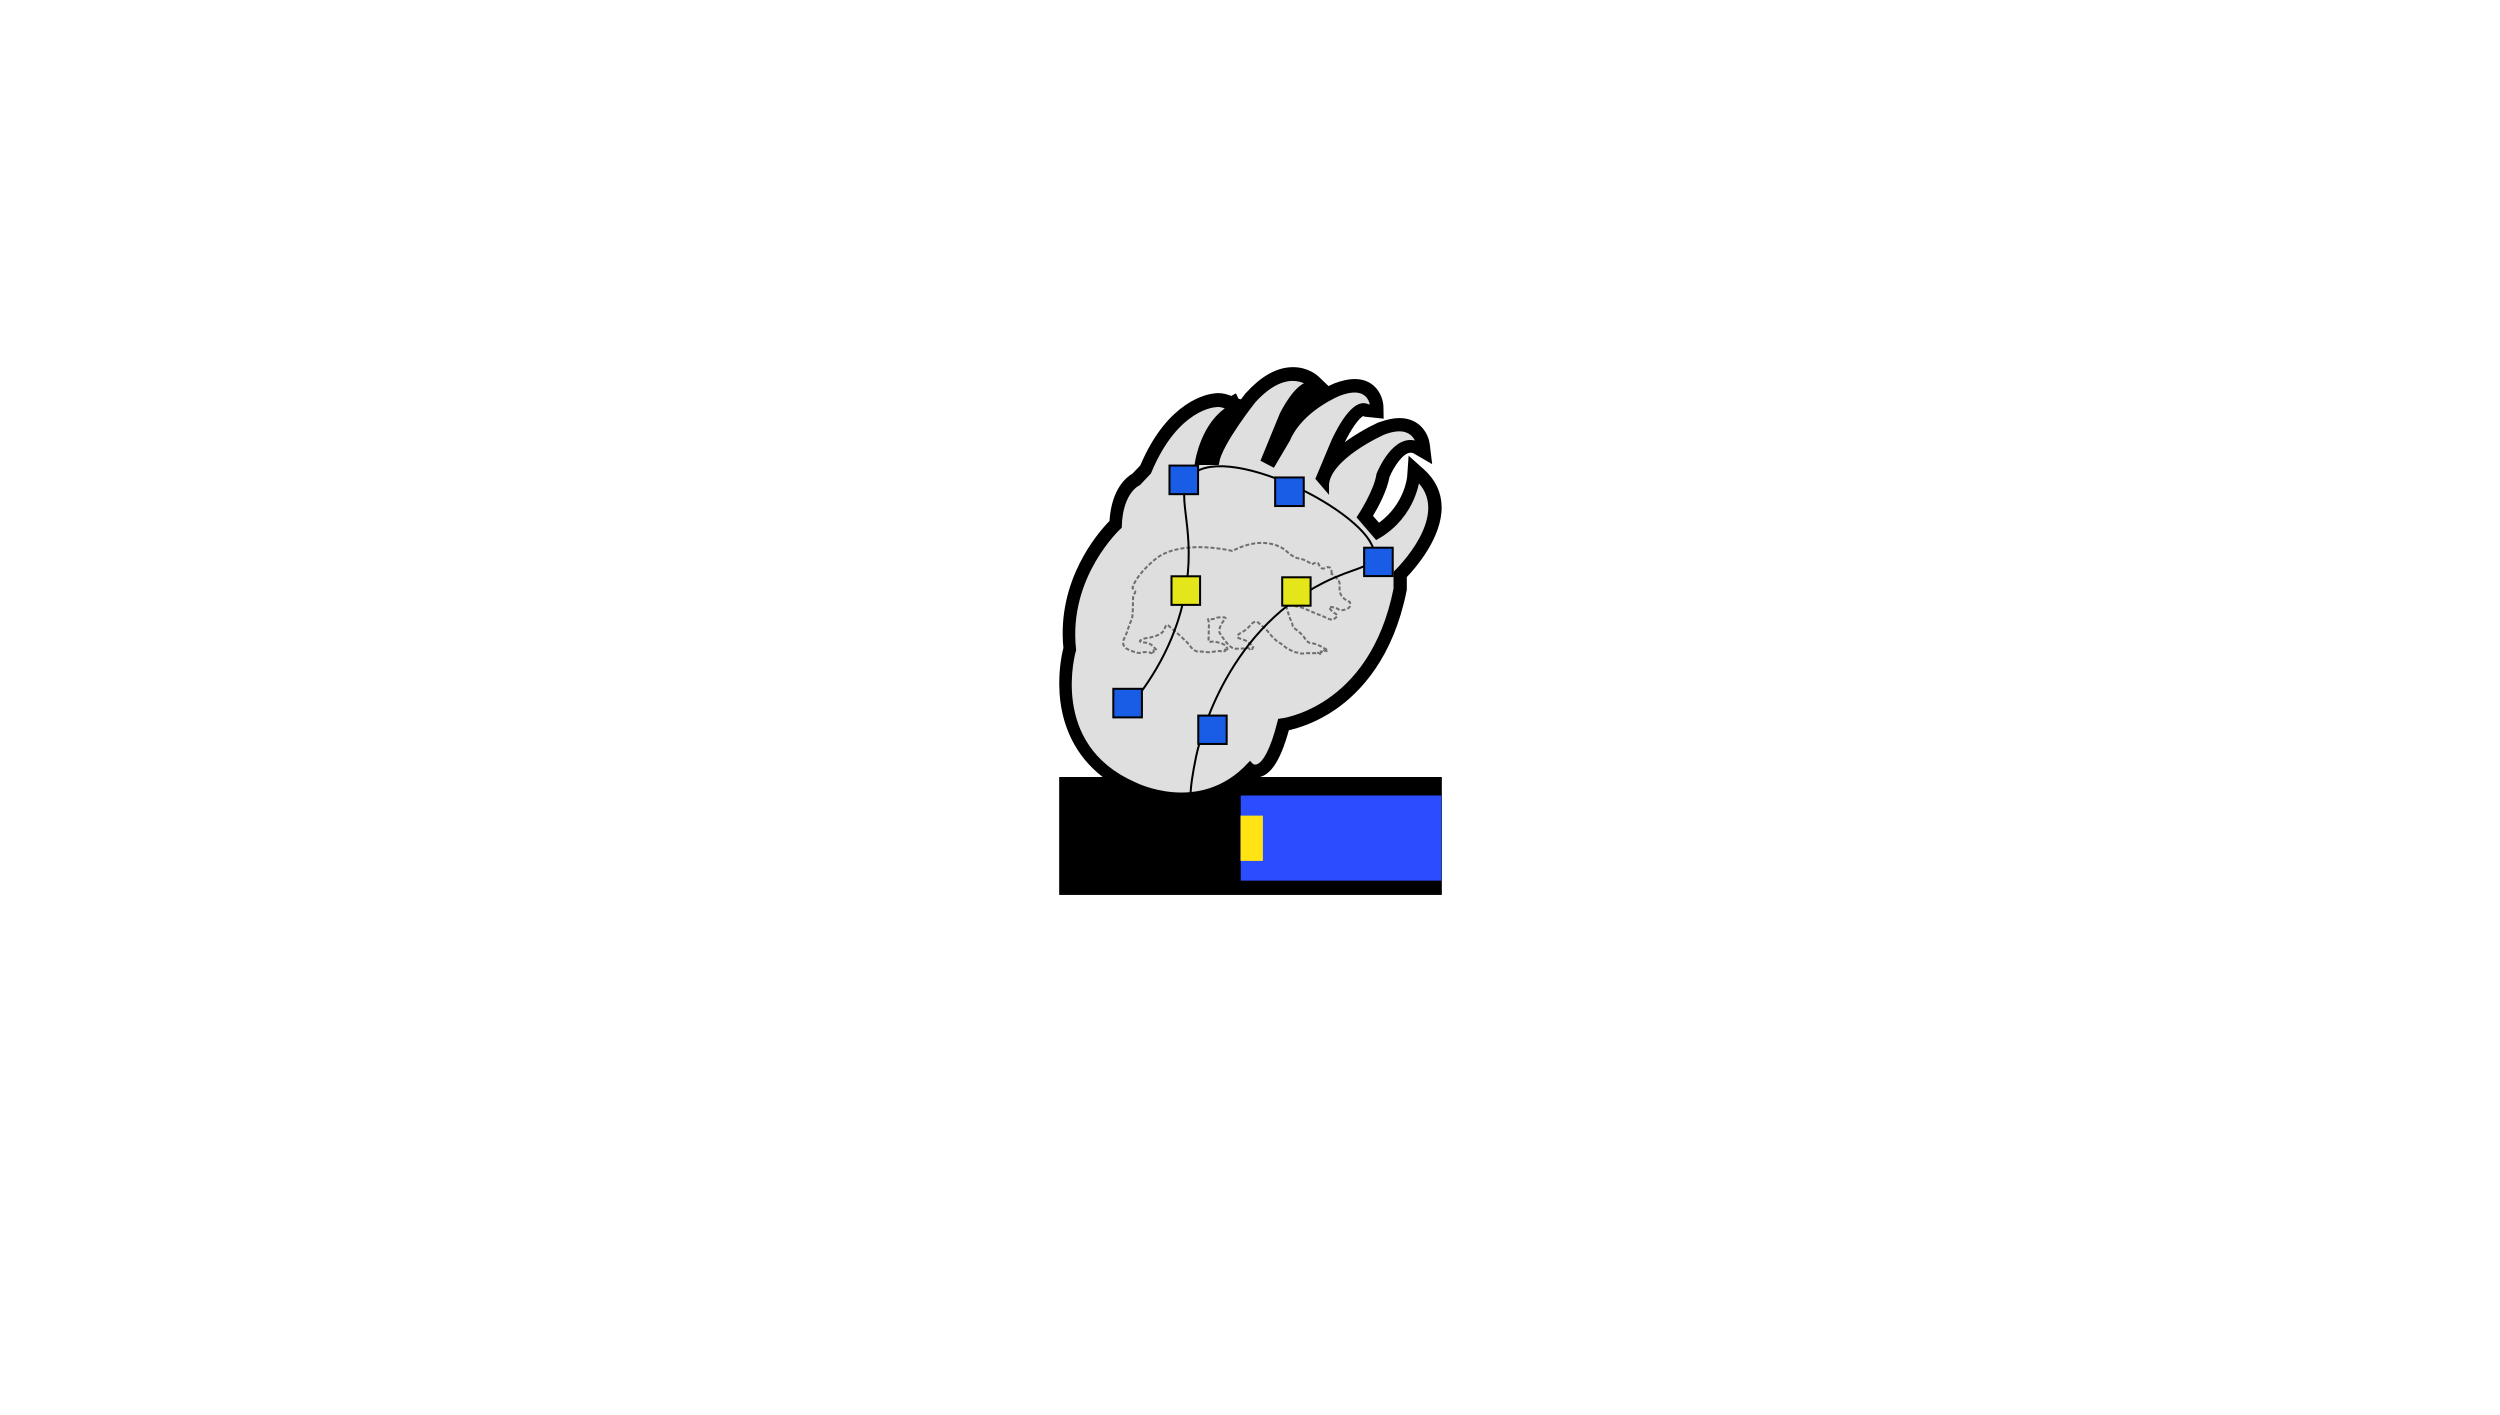 <?xml version="1.0" encoding="utf-8"?>
<!-- Generator: Adobe Illustrator 19.2.1, SVG Export Plug-In . SVG Version: 6.00 Build 0)  -->
<svg version="1.1" id="Layer_1" xmlns="http://www.w3.org/2000/svg" xmlns:xlink="http://www.w3.org/1999/xlink" x="0px" y="0px"
	 viewBox="0 0 1242 703" style="enable-background:new 0 0 1242 703;" xml:space="preserve">
<style type="text/css">
	.st0{fill:#DFDFDF;stroke:#000000;stroke-width:3;stroke-miterlimit:10;}
	.st1{opacity:0.5;fill:#DFDFDF;stroke:#000000;stroke-miterlimit:10;stroke-dasharray:2,1;enable-background:new    ;}
	.st2{fill:none;stroke:#000000;stroke-miterlimit:10;}
	.st3{fill:#294DFF;}
	.st4{fill:#FFE313;}
	.st5{fill:#E5E619;stroke:#000000;stroke-miterlimit:10;}
	.st6{fill:#195DE6;stroke:#000000;stroke-miterlimit:10;}
</style>
<path id="BASE:_Base_Path" d="M621.8,386.5c0.1-0.1,0.2-0.2,0.3-0.3c0.5,0.1,1,0.1,1.6,0.1c6.9,0,12.2-7.5,16.6-23.5
	c4.7-1.1,13.5-3.7,23.1-10.3c12.5-8.6,28.8-25.8,35.4-59l0.1-0.5v-0.5v-5.8c4.6-4.8,17.5-19.7,17.3-34.9c-0.1-7.2-3.1-13.5-8.8-18.6
	l-7.6-6.8l-0.7,10.1c0,0.6-1.3,13.9-14,23.2l-3-3.4c2.7-4.5,7-12.6,8.2-19.3c2.1-5,6.7-12.1,10.5-12.1c0.7,0,1.4,0.2,2.1,0.7l8.6,5
	l-1.2-9.9c-0.5-4.5-4.4-13-15.1-13c-2.9,0-6.2,0.7-9.8,2l-0.1,0l-0.1,0c-0.3,0.1-7.7,3.4-15.2,8.6c-0.7,0.5-1.3,0.9-1.9,1.4
	c3-6.3,7.1-12.2,9.2-13l0.6,0.3l1,0.1l2.9,0.3l5.6,0.6l-0.1-5.7c-0.1-5.6-4-14-14.3-14c-2.9,0-6.1,0.7-9.7,2l0,0l0,0
	c-0.2,0.1-1.5,0.6-3.3,1.5l-4.9-4.7c-0.5-0.5-5.1-4.7-12.7-4.7c-7.9,0-15.7,4.3-23.4,12.8l-0.1,0.1l-0.1,0.1c-0.3,0.4-1.2,1.5-2.3,3
	l-1.2-0.3l-1.3-2.7l-2.3,1.3c-1.8-0.7-3.9-1.4-6.3-1.4c-0.6,0-1.2,0-1.8,0.1c-3.4,0.3-23.3,3.3-37.1,35.8l-3.9,4.1
	c-3,1.7-10.4,7.6-11.4,23.5c-5.9,6-26.2,29.5-22.9,63.1c-0.9,3.4-3.2,14.4-1.4,27.4c1.6,11.3,6.7,25.7,20.9,36.7h-21.6v58.6h190.1
	v-58.6H621.8z"/>
<path id="DDS:_paw_x5F_print" class="st0" d="M603.9,200.8c0,0-19.7,0.5-33.4,33.6l-5.1,5.4c0,0-9.1,3.8-9.6,21.7
	c0,0-26.8,24.4-22.7,61.3c0,0-14.2,47.7,30.3,67.2c0,0,32.8,16.8,57.6-9.8c0,0,7.6,8.7,15.2-21.7c0,0,45.5-4.9,57.6-65.9v-7.9
	c0,0,30.8-29.3,10.1-47.7c0,0-1.3,18.7-19.9,29.4l-8.2-9.5c0,0,8.3-12.6,9.5-21.1c0,0,8.3-21.1,20-14.4c0,0-1.6-13.2-18.1-6.9
	c0,0-28.7,12.6-28.5,27.2l-3.5-4.1l7.5-17.9c0,0,9.3-21.5,16.7-17.4l2.9,0.3c0,0-0.3-13.8-17.2-7.4c0,0-19.1,7.6-25.6,23l-7.2,12.2
	l-4.2-2.2l9.1-22.2c0,0,7.5-15.5,14.3-15c0,0-11.7-11.2-29,7.9c0,0-16.7,21-18.3,30.6h-9c0,0,2.9-19.3,16.4-26.8
	C611.7,202.9,607.6,200.1,603.9,200.8L603.9,200.8z"/>
<path id="DDS:_bear" class="st1" d="M661.5,285.1c0,0,0.8-5.1-3.8-2.7c0,0-1.4,0.8-2.8-2.5c0,0-0.6-1.1-3.1,0.5c0,0-3.3-2.6-6.7-3
	c0,0-2.4-0.1-6.7-4.2c0,0-9.6-8.2-26.2,0.5c0,0-23.8-5.9-37.1,3.2c0,0-10,7.4-12.5,15.1c0,0,0,0.2,0.9,1.1l0.5,0.7
	c0,0,0.1,0.8-0.6,1.3c0,0-0.3,0.2-0.5,1.7l-0.1,5.4c0,0-0.1,4-0.4,5l-1.4,3.4l-1.1,3.4c0,0-0.6,1.5-1.4,3.2c0,0-1.4,2.4,0.3,4.3
	c0,0,0.7,1,3.1,1.7c0,0,3.6,2,6.1,0.8c0,0,3.1-0.2,3.7,0.4c0,0,0.8,0.4,0.4-0.4c0,0-0.3-0.8,0.5-0.2c0,0,0.8,0.6,0.5-0.4
	c0,0-0.2-0.7,0.6-0.2c0,0,1.2,0.5,0.5-0.7l-1.1-1.1c0,0-1.2-1.7-3.6-2.1l-1.2-0.1l-0.9-0.1c0,0-2.4-0.3-0.1-1.4l1.6-0.6
	c0,0,8.5-0.8,9.5-4.5l0.8-1.7c0,0,0.4-1.1,1.4,0l1.4,1.3l2,1.6l2,1.8l3,2.8c0,0,1.7,1.6,2.6,3c0,0,1.7,2.6,4.4,2.3
	c0,0,0.8-0.1,3,0.2c0,0,1.7,0.4,3.7-0.1c0,0,3.5-0.8,4.1-0.1c0,0,0.3,0.3,0.7-0.1c0,0,1.7,0.1,1.2-0.8c0,0-0.9-1.1,0.5-0.3
	c0,0,1,0.6,0.4-0.5c0,0-0.6-2-3.4-2.5c0,0-3.2-1.2-5.1-0.6c0,0-0.7,0.4-0.7-1l0.2-7.8c0,0-0.1-1.8-0.4-2.2c0,0-0.3-0.6,0.5-0.3
	c0,0,1.6,0.4,4.1-0.8c0,0,0.3-0.1,1.1-0.1h2.1c0,0,1.4,0,0.6,0.8l-1.3,1.7l-1.1,2.1c0,0-0.8,2-0.3,3.1c0,0,4.6,7.8,7.6,7.9l3.9-0.1
	c0,0,0.9,0,1.1-0.2c0,0,1.8-0.6,2.2,0.4c0,0,0.4,0.5,0.5-0.2c0,0,0.2-0.4,0.5,0c0,0,0.6,0.6,0.6-0.2c0,0-0.1-0.5,0.1-0.4
	c0,0,0.4,0,0-0.5c0,0-1.2-1.3-1.5-1.3c0,0-1.4-1.7-3.8-2.1l-1.7-0.7c0,0-1.9-0.8,0.7-2.4l1.1-0.6c0,0,1.1-0.5,2.9-2.2l2-2.1
	c0,0,1.8-1.9,3.5,0.1l1.4,1.2c0,0,1.2,0.8,2.1,1.8l1.9,2.3c0,0,2.1,2.9,5.1,4.5c0,0,0.7,0.4,2.2,1.7c0,0,0.2,0.4,3.2,1.9
	c0,0,1.2,0.8,2.8,1c0,0,0.9,0.1,1.3,0.4c0,0,0.4,0.3,3.7-0.1h4.2c0,0,0.7,0.1,0.5-0.2c0,0-0.4-0.4,0.5-0.1l1.5,0.7
	c0,0,1.3,0.5,0.5-0.6c0,0-1-1,0.3-0.5c0,0,1.1,0.6,0.8-0.3c0,0-0.2-0.5,0.8-0.2c0,0,2.4,0.7,0.6-0.6l-2.6-1.5c0,0-2.9-1.5-4.5-1.6
	c0,0-1.9,0.3-3.5-2.2c0,0-1-2-4.2-4.4l-0.8-0.6c0,0-1.2-0.7-1.3-2c0,0-0.1-0.8-1-2.6l-0.4-1c0,0-0.1-0.1-0.8-2.5l-0.8-2.6
	c0,0-0.7-1.4,1-1c0,0,2.1,0.1,4.2,0.6c0,0,1.7,0.1,5,1.6c3.3,1.4,3.5,1.5,3.5,1.5l4.4,1.8c0,0,1,0.3,1,0.4s3.6,2,4.6,0.9l1.2-1
	c0,0,1.1-0.4-0.5-1.6c0,0-1.1-0.5-2.1-1.6l-0.8-1c0,0-1.2-0.9,0.9-0.7c0,0,2.1,0.2,3.4,1.1c0,0,0.9,0.8,2.6,0.3c0,0,3.1-0.4,3.2-2.2
	v-1.1c0,0,0.4-0.6-1.2-1.2c0,0-2.7-1.1-3.6-3.6c0,0-0.5-1.1-0.4-2.6v-0.9c0,0,0.4-1.5-0.5-2.9C665,288.5,663.4,286,661.5,285.1
	L661.5,285.1z"/>
<path id="CP:_CircuitPath" class="st2" d="M648,415c-16.5,14.4-39.8,12.6-51-0.5c-8.2-9.6-5.7-24-3-37.5
	c1.1-5.8,13.3-62.2,63.5-87.5c15.6-7.8,23.8-7.2,25-13c3.7-18.5-71.8-58-90.5-40.5c-9,8.4,1.8,23.8-2.5,54
	c-3.8,26.5-16.7,46.7-27,59.5"/>
<g>
	
		<rect id="MC:_Microcontroller" x="645" y="366.5" transform="matrix(4.493187e-11 1 -1 4.493187e-11 1082.594 -249.793)" class="st3" width="42.3" height="99.7"/>
	<polygon id="BI:_Breakin_1_" class="st4" points="627.4,425.4 627.4,423.2 627.4,421.7 627.4,417.2 627.4,415.7 627.4,411.2 
		627.4,405.2 616.3,405.2 616.3,409.3 616.3,411.2 616.3,415.7 616.3,417.2 616.3,421.7 616.3,423.2 616.3,425.4 616.3,427.7 
		627.4,427.7 	"/>
</g>
<polygon id="NLED:_x5F__x7B__x22_colorID_x22_:_x5B_0.89804_x2C_0.90196_x2C_0.09804_x5D__x2C__x22_target_x22_:3_x2C__x22_forceTarget_x22_:4_x7D_" class="st5" points="
	637,300.9 637,286.8 651.1,286.8 651.1,300.9 "/>
<polygon id="NLED:_x5F__x7B__x22_colorID_x22_:_x5B_0.89804_x2C_0.90196_x2C_0.09804_x5D__x2C__x22_target_x22_:3_x2C__x22_forceTarget_x22_:4_x7D__1_" class="st5" points="
	582,300.5 582,286.3 596.2,286.3 596.2,300.5 "/>
<polygon id="NLED:_x5F__x7B__x22_colorID_x22_:_x5B_0.09804_x2C_0.36471_x2C_0.90196_x5D__x2C__x22_target_x22_:3_x2C__x22_forceTarget_x22_:3_x7D_" class="st6" points="
	581,245.5 581,231.3 595.2,231.3 595.2,245.5 "/>
<polygon id="NLED:_x5F__x7B__x22_colorID_x22_:_x5B_0.09804_x2C_0.36471_x2C_0.90196_x5D__x2C__x22_target_x22_:3_x2C__x22_forceTarget_x22_:3_x7D__1_" class="st6" points="
	633.5,251.4 633.5,237.2 647.7,237.2 647.7,251.4 "/>
<polygon id="NLED:_x5F__x7B__x22_colorID_x22_:_x5B_0.09804_x2C_0.36471_x2C_0.90196_x5D__x2C__x22_target_x22_:3_x7D_" class="st6" points="
	677.7,286.2 677.7,272.1 691.9,272.1 691.9,286.2 "/>
<polygon id="NLED:_x5F__x7B__x22_colorID_x22_:_x5B_0.09804_x2C_0.36471_x2C_0.90196_x5D__x2C__x22_target_x22_:3_x7D__1_" class="st6" points="
	553.1,356.4 553.1,342.2 567.3,342.2 567.3,356.4 "/>
<polygon id="NLED:_x5F__x7B__x22_colorID_x22_:_x5B_0.09804_x2C_0.36471_x2C_0.90196_x5D__x2C__x22_target_x22_:3_x7D__2_" class="st6" points="
	595.3,369.6 595.3,355.5 609.4,355.5 609.4,369.6 "/>
</svg>
